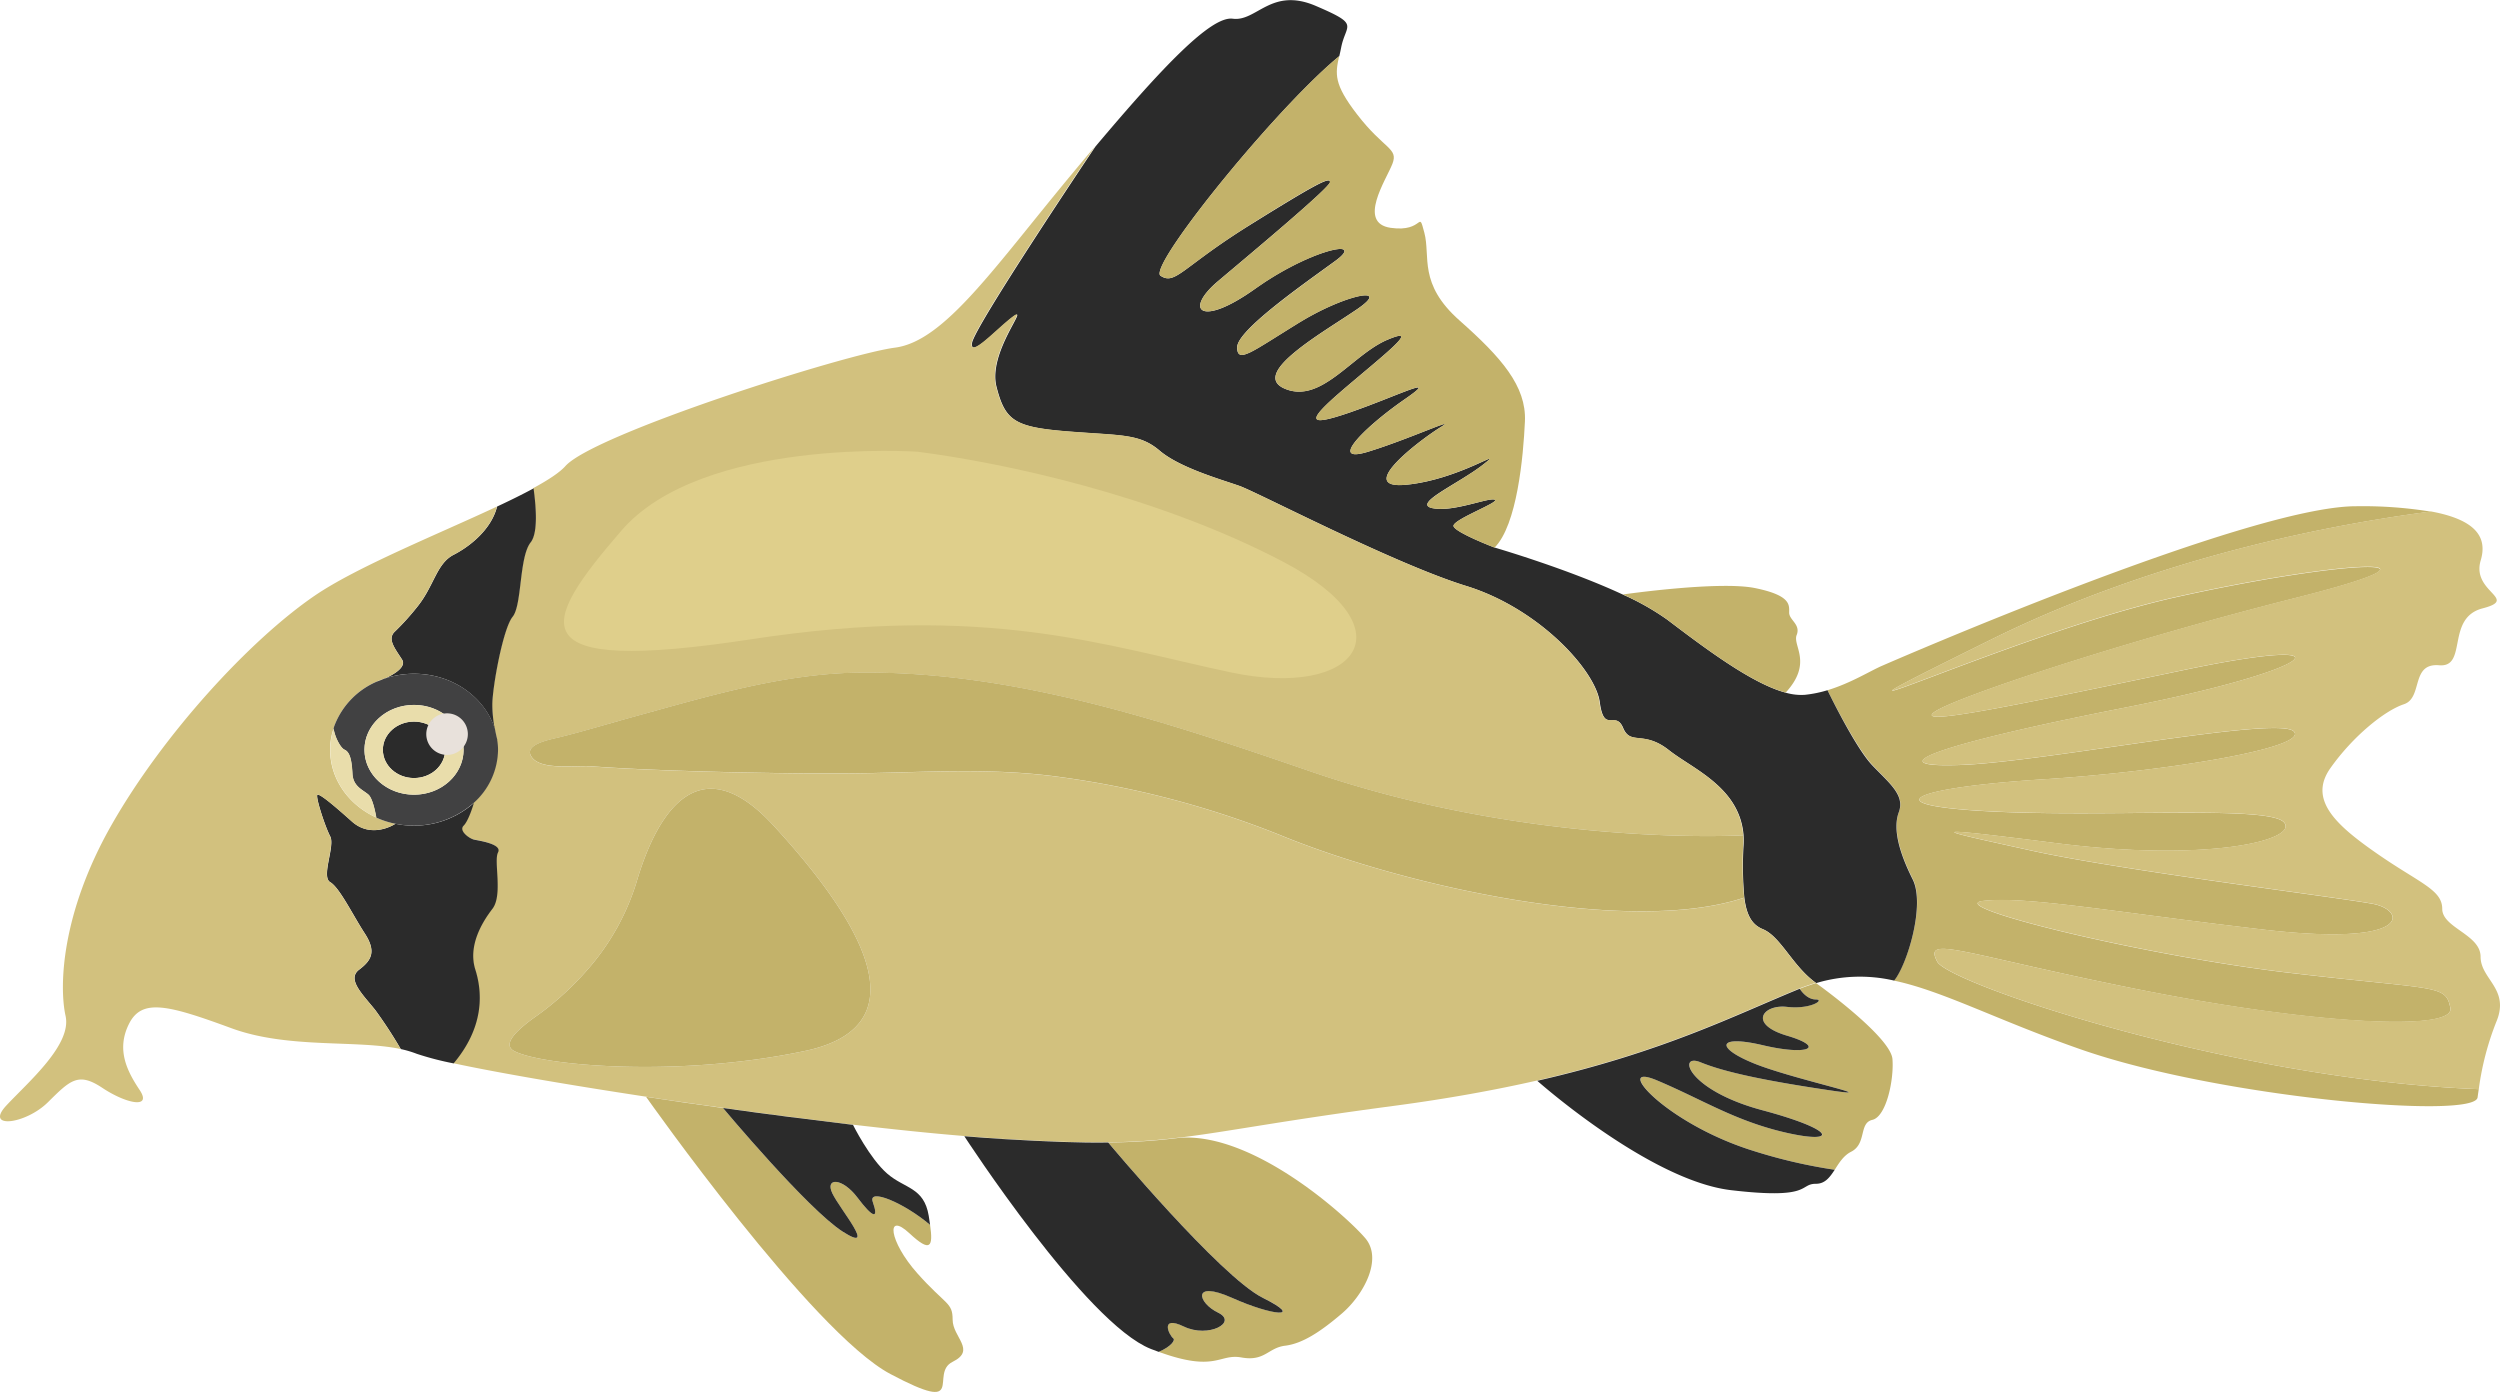 <svg xmlns="http://www.w3.org/2000/svg" viewBox="0 0 637.49 354.94"><title>Asset 12</title><g id="Layer_2" data-name="Layer 2"><g id="Ñëîé_2" data-name="Ñëîé 2"><path d="M632.08,277.73c-.12.72-.21,1.42-.31,2.12-.82,5.71-66,0-101.08-12.23-21.41-7.46-35.22-14.93-47.74-17.57,3.34-4,8.07-19.39,4.81-25.91s-5.17-12.76-3.54-17.12-2.44-7.33-6.8-12S466,176,466,176c6-1.8,11-5,14.11-6.31,0,0,92.93-40.6,120.64-40.6a108.27,108.27,0,0,1,19.08,1.37c-24.1,3.12-69.21,11.43-112,32.59-62.36,30.85,4.89-1.35,46.87-10.72s75.82-11.25,31,.08S498.08,178,493.19,181.62s20.38-1.68,64-10.82,34.64-.18-15.08,9.6-63.58,15.49-42,14.67,80.7-12.63,84.78-8.56-31.8,10.19-64,12.23-44.42,6.52-13.85,8.15,71.73-1.63,75.4,2.86-19.56,10.19-57.88,5.29-29.34-3.18-6.52,1.88,79.07,12,87.22,13.61,10.19,11-28.12,6.52-60.32-8.56-71.33-7.33,39.95,13.86,77.85,18.34,40,2.85,41.17,9-35.87,4.07-80.3-4.9-54.2-13.85-50.54-6.92C497,250.88,569.46,275.32,632.08,277.73Z" style="fill:#c3b26a"/><path d="M483,250.05a38.67,38.67,0,0,0-19.86.63,0,0,0,0,0,0,0c-6-4.23-9-11.86-13.63-13.75-2.71-1.12-4.11-3.45-4.7-8a87,87,0,0,1-.2-13.44,19.64,19.64,0,0,0,0-2.44c-.95-12.28-12.85-16.89-19-21.74-6.52-5.16-9.78-1.09-11.71-5.7s-4.87,1.63-5.95-6.52-15.49-23.92-34-29.64-53.25-23.9-57.88-25.53-15.21-4.62-20.35-9-9.81-3.8-23.39-4.89-16-2.71-18.22-11.42,8.43-20.91,4.36-17.93-11.14,10.87-10.6,6.8,30.52-48.72,31.47-50.12a0,0,0,0,0,0,0c17-20.18,29.45-33.33,35-32.59,6.11.81,9.78-8.15,21.19-3.26S343.2,6,342,12.07c-.16.81-.32,1.56-.49,2.26-16.25,13.35-49,53.84-45.56,56,3.79,2.45,5.42-2.17,22.84-13s20.36-12.23,20.36-10.88S319.28,64.37,310.59,71.7s-4.62,12,9.5,1.91,28.54-13,20.38-7.06-25,17.66-25,22,3.8,1.08,15.77-6.26,23.64-9.5,14.93-3.52-27.72,16.56-18.47,20.38,17.12-8.71,26.08-12.51-.81,3.8-10.59,12.13-10.6,10.42,1.17,6.35,23.56-10,13.78-3.26-19.85,16.58-9.25,13.32,23.37-9.25,18.47-6.25-22.27,16-8.69,14.67,25.81-10.06,19.57-5.16-18.21,10-13,11.13,14.13-2.71,15.89-2.17-11,5.17-10.47,6.8,10.47,5.43,10.47,5.43,18.6,5.41,32.72,12a64.92,64.92,0,0,1,11.3,6.39c9.82,7.45,21.62,16.32,30.23,18.62a14,14,0,0,0,4.82.54A30.24,30.24,0,0,0,466,176s7,14.51,11.38,19.12,8.43,7.62,6.8,12,.28,10.6,3.54,17.12S486.29,246.07,483,250.05Z" style="fill:#2b2b2b"/><path d="M388.85,107.44c-.41,9-2,26.49-7.75,32.2,0,0-9.91-3.8-10.47-5.43s12.23-6.26,10.47-6.8-10.73,3.26-15.89,2.17,6.79-6.24,13-11.13-6,3.79-19.57,5.16,3.8-11.69,8.69-14.67-7.87,3-18.47,6.25-.54-6.53,9.25-13.32-2-.82-13.78,3.26-11,2-1.17-6.35,19.56-15.92,10.59-12.13S337,103,327.71,99.16s9.78-14.41,18.47-20.38-3-3.82-14.93,3.52-15.77,10.6-15.77,6.26,16.84-16,25-22-6.24-3-20.38,7.06S301.9,79,310.59,71.7s28.53-23.9,28.53-25.27-3,0-20.36,10.88-19.05,15.49-22.84,13c-3.4-2.18,29.31-42.67,45.56-56-1,4.52-1.43,7.09,4.57,14.85,6.93,9,10.6,8.56,9,12.64s-9,15.08-.41,16.3,6.93-4.89,8.56,1.23-1.63,13,9,22.41S389.25,98.47,388.85,107.44Z" style="fill:#c3b26a"/><path d="M463.08,250.67c-6-4.23-9-11.86-13.63-13.75-2.71-1.12-4.11-3.45-4.7-8-29.28,9.78-86.07-2.84-117.66-15.69l-.56-.23a237,237,0,0,0-57.43-15c-19-2.51-37.63-.67-56.71-.75l-6.44,0c-12-.13-24-.36-36.08-.82-6.36-.24-12.73-.54-19.09-1-3.67-.28-12.18,1-14.9-2-3.18-3.57,4.66-4.87,6.72-5.4,6.26-1.54,12.7-3.52,18.76-5.18,18.95-5.2,38.2-11.12,58-11.32,39.39-.37,78.06,12.53,114.86,25.21C390.88,216.2,444.51,213,444.51,213c-.95-12.28-12.85-16.89-19-21.74-6.52-5.16-9.78-1.09-11.71-5.7s-4.87,1.63-5.95-6.52-15.49-23.92-34-29.64-53.25-23.9-57.88-25.53-15.21-4.62-20.35-9-9.81-3.8-23.39-4.89-16-2.71-18.22-11.42,8.43-20.91,4.36-17.93-11.14,10.87-10.6,6.8,30.52-48.72,31.47-50.12c-1.88,2.22-3.82,4.53-5.79,6.91-20,24.05-32.61,42.8-45.24,44.43s-76.63,22-84,30.16c-1.51,1.7-4.45,3.61-8.28,5.69.65,4.41,1.27,11.24-.68,13.75-3,3.8-2.17,16-4.62,19s-5.17,18-5.17,22.46a34.42,34.42,0,0,0,.61,6.05,17.49,17.49,0,0,1,.53,2.25,2.32,2.32,0,0,1,.07.52l0,.22a14.54,14.54,0,0,1,.18,2.39,18.4,18.4,0,0,1-6.15,13.57h0c-.1.35-1.32,4.49-2.62,5.79s1.45,3.26,2.62,3.54,7.29,1.07,6.15,3.26,1.29,10.86-1.44,14.4-6.24,9.5-4.35,15.48,2.23,14.68-5.54,23.92c10.76,2.32,28.82,5.45,49.1,8.53,6.38,1,13,1.92,19.62,2.85,11.12,1.57,22.4,3,33.14,4.29,10.18,1.19,19.84,2.2,28.4,2.9,3.46.29,6.74.54,9.78.72,11.45.68,19.83,1,26.91.89a154,154,0,0,0,18.4-1.22h.12c12.14-1.48,25.82-4.27,54.3-8.05,14-1.86,26.07-4.08,36.6-6.47,32.33-7.41,50.33-16.7,66.93-23.47,1.4-.57,2.79-1,4.14-1.45A0,0,0,0,0,463.08,250.67ZM205.2,268c-32.78,6.93-67.31,3.67-74.1,0-3.14-1.69.69-5.27,4.89-8.35a75.29,75.29,0,0,0,15.54-14.43,61,61,0,0,0,10.7-20c5.7-19.56,16.71-34.64,35.05-14.67S238,261.1,205.2,268Z" style="fill:#d2c17e"/><path d="M135.33,138.29c-3,3.8-2.17,16-4.62,19s-5.17,18-5.17,22.46a34.42,34.42,0,0,0,.61,6.05c-2.6-8.07-10.83-14-20.58-14A23.46,23.46,0,0,0,98.2,173c2.3-1.06,5.53-2.95,4.32-4.84-1.84-2.85-3.68-5.09-2-6.93a64.61,64.61,0,0,0,5.92-6.53c4.28-5.29,4.87-11,9.26-13.24,3.73-1.91,9.52-6.17,11.07-12.3,3.44-1.61,6.58-3.16,9.29-4.63C136.66,129,137.28,135.78,135.33,138.29Z" style="fill:#2b2b2b"/><path d="M127,217.36c-1.16,2.17,1.29,10.86-1.44,14.4s-6.24,9.5-4.35,15.48,2.23,14.68-5.54,23.92a75.81,75.81,0,0,1-9.39-2.44,26.45,26.45,0,0,0-4.08-1.21h0a116,116,0,0,0-6.5-9.95c-3.26-4.07-7.34-7.87-4.08-10.32s4.34-4.71,1.36-9.29-6.39-11.62-8.77-13,1.3-9.23,0-11.68-4-10.69-3.18-10.64,3.52,2.21,8.69,6.83c5,4.48,10.74.86,11.12.6h0a23.08,23.08,0,0,0,20-5.3c-.1.35-1.32,4.49-2.62,5.79s1.45,3.26,2.62,3.54S128.12,215.17,127,217.36Z" style="fill:#2b2b2b"/><path d="M126.72,129.17c-1.55,6.13-7.34,10.39-11.07,12.3-4.39,2.25-5,7.95-9.26,13.24a64.61,64.61,0,0,1-5.92,6.53c-1.63,1.84.21,4.08,2,6.93,1.21,1.89-2,3.78-4.32,4.84l-.1,0a16.07,16.07,0,0,0-2,.8h0A20,20,0,0,0,85.37,184.8a5.36,5.36,0,0,0-.26.77,1.05,1.05,0,0,0-.06.24v0a16.11,16.11,0,0,0-.88,5.36c0,7.57,4.79,14.12,11.78,17.3a21.86,21.86,0,0,0,4.85,1.58c-.38.26-6.12,3.88-11.12-.6-5.17-4.62-7.88-6.78-8.69-6.83s1.89,8.2,3.18,10.64-2.37,10.32,0,11.68,5.78,8.43,8.77,13,1.9,6.85-1.36,9.29.82,6.25,4.08,10.32a116,116,0,0,1,6.5,9.95c-11.34-2.41-28.74,0-43.18-5.32-16.31-6-22.83-7.61-26.09-1.09s-.55,11.95,2.71,16.84-3.39,3.54-9.51-.53-8.15-2-13.86,3.66-16.3,6.93-10.59.82,16.71-15.49,15.08-22.83-1.23-26,11.82-48.86,35.05-46.92,51.76-58.33C91.09,144.5,111.59,136.27,126.72,129.17Z" style="fill:#d2c17e"/><path d="M126.68,188.06a17.49,17.49,0,0,0-.53-2.25c.24,1.34.49,2.35.6,2.77A2.32,2.32,0,0,0,126.68,188.06ZM96.12,173.85a20.51,20.51,0,0,0,2-.8A16.07,16.07,0,0,0,96.12,173.85Z" style="fill:#d2c17e"/><path d="M444.75,228.89c-29.28,9.78-86.07-2.84-117.66-15.69l-.56-.23a237,237,0,0,0-57.43-15c-19-2.51-37.63-.67-56.71-.75l-6.44,0c-12-.13-24-.36-36.08-.82-6.36-.24-12.73-.54-19.09-1-3.67-.28-12.18,1-14.9-2-3.18-3.57,4.66-4.87,6.72-5.4,6.26-1.54,12.7-3.52,18.76-5.18,18.95-5.2,38.2-11.12,58-11.32,39.39-.37,78.06,12.53,114.86,25.21C390.88,216.2,444.51,213,444.51,213a19.64,19.64,0,0,1,0,2.44A87,87,0,0,0,444.75,228.89Z" style="fill:#c3b26a"/><path d="M455.35,176.6c-8.61-2.3-20.41-11.17-30.23-18.62a64.92,64.92,0,0,0-11.3-6.39s24.47-3.52,33.72-1.63,8.69,4.35,8.69,6.26,3,3,1.91,5.71S462.33,169,455.35,176.6Z" style="fill:#c3b26a"/><path d="M477.44,285.56c-3.51.81-1.37,6.11-5.45,8.15-1.94,1-3.05,2.87-4.15,4.58A133.92,133.92,0,0,1,447,293.43c-22.56-7.06-36-22.81-24.44-17.93s19.83,10.33,32.87,13.32,13.32-.54-6-5.71-21.75-14.67-15.77-12.23,16,4.62,32.36,7.06-8.72-2.7-18.78-6.78-9.23-7.34,2.3-4.63,16.19.55,6.13-2.44-6.05-8,0-7.34,9.78-1.89,7.34-1.89-4.08-2.73-4.08-2.73c1.4-.57,2.79-1,4.14-1.45,3.1,2.2,19.09,14.11,19.5,19.39S481,284.74,477.44,285.56Z" style="fill:#c3b26a"/><path d="M466,277.94c-16.33-2.44-26.38-4.61-32.36-7.06s-3.54,7.06,15.77,12.23,19,8.69,6,5.71-21.27-8.43-32.87-13.32,1.88,10.87,24.44,17.93a133.92,133.92,0,0,0,20.86,4.86c-1.23,1.89-2.45,3.57-4.76,3.57-4.44,0-.87,4.08-21.66,1.63S392,275.6,392,275.6c32.33-7.41,50.33-16.7,66.93-23.47,0,0,1.63,2.73,4.08,2.73s-1.29,2.59-7.34,1.89-10.06,4.35,0,7.34,5.41,5.16-6.13,2.44-12.34.55-2.3,4.63S482.36,280.39,466,277.94Z" style="fill:#2b2b2b"/><path d="M342.1,335c-5.43,4.63-10,7.61-14.39,8.15s-5.17,4.07-11.14,3c-5.74-1.05-6.47,3.89-21.11-1.44,3.16-1.32,4.3-3,3.72-3.45-1.1-.82-3.54-6,2.72-3s13.86-1.08,8.69-3.56-6.8-8.39,3.54-3.78,18.75,5.44,7.87,0-39.4-39.59-39.4-39.59a154,154,0,0,0,18.4-1.22h.12c18.94-1.14,42.37,20.19,47,25.6S347.55,330.39,342.1,335Z" style="fill:#c3b26a"/><path d="M314.13,330.93c-10.34-4.61-8.71,1.3-3.54,3.78s-2.45,6.56-8.69,3.56-3.82,2.18-2.72,3c.58.44-.56,2.13-3.72,3.45-.64-.23-1.31-.47-2-.75-16.58-6.52-47.56-54.24-47.56-54.24,3.46.29,6.74.54,9.78.72,11.45.68,19.83,1,26.91.89,0,0,28.53,34.16,39.4,39.59S324.45,335.56,314.13,330.93Z" style="fill:#2b2b2b"/><path d="M242.93,347.25c-6.11,3,4.07,13.71-15.9,3.11s-62.28-70.67-62.28-70.67c6.38,1,13,1.92,19.62,2.85,0,0,21.6,25.84,30.57,31.55s-.82-5.77-2.71-9.82,2.56-4,6.44,1.13,5.51,5.7,3.88,1.07c-1.27-3.62,8,.23,14.62,5.87.79,5.55.17,7.21-5.25,2.16-6.11-5.71-5.29,2,2,10.19s9,7.33,9,11.82S249,344.25,242.93,347.25Z" style="fill:#c3b26a"/><path d="M222.55,306.47c1.63,4.63,0,4.08-3.88-1.07s-8.35-5.17-6.44-1.13,11.67,15.52,2.71,9.82-30.57-31.55-30.57-31.55c11.12,1.57,22.4,3,33.14,4.29,0,0,4.22,8.51,8.71,12.42s9.37,3.43,10.6,10.76c.14.83.26,1.62.35,2.33C230.52,306.7,221.28,302.85,222.55,306.47Z" style="fill:#2b2b2b"/><path d="M113.51,191.19c0,4-3.55,7.21-7.94,7.21s-7.94-3.23-7.94-7.21,3.56-7.19,7.94-7.19S113.51,187.23,113.51,191.19Z" style="fill:#2b2b2b"/><path d="M126.68,188.06a17.49,17.49,0,0,0-.53-2.25c.24,1.34.49,2.35.6,2.77A2.32,2.32,0,0,0,126.68,188.06ZM96.12,173.85a20.51,20.51,0,0,0,2-.8A16.07,16.07,0,0,0,96.12,173.85Z" style="fill:#d2c17e"/><path d="M126.8,188.8l0-.22c-.11-.42-.36-1.43-.6-2.77-2.6-8.07-10.83-14-20.58-14A23.46,23.46,0,0,0,98.2,173l-.1,0a20.51,20.51,0,0,1-2,.8h0A20,20,0,0,0,85.37,184.8a5.36,5.36,0,0,0-.26.77,1.05,1.05,0,0,0-.06.24v0c.35,2.26,1.81,4.94,2.8,5.36,1.42.62,1.83,2.87,2,6.13s2.66,4.08,4.08,5.32c1,.89,1.71,4.12,2,5.85a21.86,21.86,0,0,0,4.85,1.58h0a23.08,23.08,0,0,0,20-5.3h0A18.4,18.4,0,0,0,127,191.19,14.54,14.54,0,0,0,126.8,188.8Zm-21.23,13.84c-7,0-12.63-5.12-12.63-11.45s5.65-11.43,12.63-11.43,12.64,5.12,12.64,11.43S112.55,202.64,105.57,202.64Z" style="fill:#414142"/><path d="M105.57,179.76c-7,0-12.63,5.12-12.63,11.43s5.65,11.45,12.63,11.45,12.64-5.12,12.64-11.45S112.55,179.76,105.57,179.76Zm0,18.64c-4.38,0-7.94-3.23-7.94-7.21s3.56-7.19,7.94-7.19,7.94,3.23,7.94,7.19S110,198.4,105.57,198.4Z" style="fill:#e9ddab"/><path d="M96,208.49c-7-3.18-11.78-9.73-11.78-17.3a16.11,16.11,0,0,1,.88-5.36c.35,2.26,1.81,4.94,2.8,5.36,1.42.62,1.83,2.87,2,6.13s2.66,4.08,4.08,5.32C95,203.53,95.66,206.76,96,208.49Z" style="fill:#e9ddab"/><path d="M636.66,260.29a72.05,72.05,0,0,0-4.58,17.44C569.46,275.32,497,250.88,494,245.21c-3.66-6.93,6.12-2,50.54,6.92s81.52,11,80.3,4.9-3.26-4.49-41.17-9-88.85-17.12-77.85-18.34,33,2.85,71.33,7.33,36.28-4.89,28.12-6.52-64.39-8.56-87.22-13.61-31.79-6.77,6.52-1.88,61.55-.81,57.88-5.29-44.83-1.23-75.4-2.86-18.35-6.11,13.85-8.15,68.07-8.15,64-12.23-63.18,7.75-84.78,8.56-7.75-4.89,42-14.67,58.69-18.75,15.08-9.6-68.88,14.49-64,10.82,47.69-17.93,92.52-29.26,11-9.46-31-.08S445.5,193.85,507.86,163c42.8-21.16,87.91-29.47,112-32.59,11.67,2.15,14.44,6.7,12.71,12.49-2.44,8.15,9.92,9.78.48,12.23s-3.74,15.14-11.07,14.51-4.08,8.31-9,9.94-13,8.16-18.75,16.31,1.63,14.67,12.23,22,16.3,9,16.3,13.86,9.78,6.52,9.78,12.22S639.92,252.13,636.66,260.29Z" style="fill:#d2c17e"/><path d="M205.2,268c-32.78,6.93-67.31,3.67-74.1,0-3.14-1.69.69-5.27,4.89-8.35a75.29,75.29,0,0,0,15.54-14.43,61,61,0,0,0,10.7-20c5.7-19.56,16.71-34.64,35.05-14.67S238,261.1,205.2,268Z" style="fill:#c3b26a"/><path d="M234,115.19s-54.89-3.8-75.54,20.11-27.18,36.93,33.15,27.7,90.21,1.68,122.27,8.46,46-11.09,13.24-28.25S255.16,117.91,234,115.19Z" style="fill:#dfcf8b"/><path d="M108.7,187.2a5.3,5.3,0,1,1,5.3,5.3A5.3,5.3,0,0,1,108.7,187.2Z" style="fill:#e8e1db"/></g></g></svg>